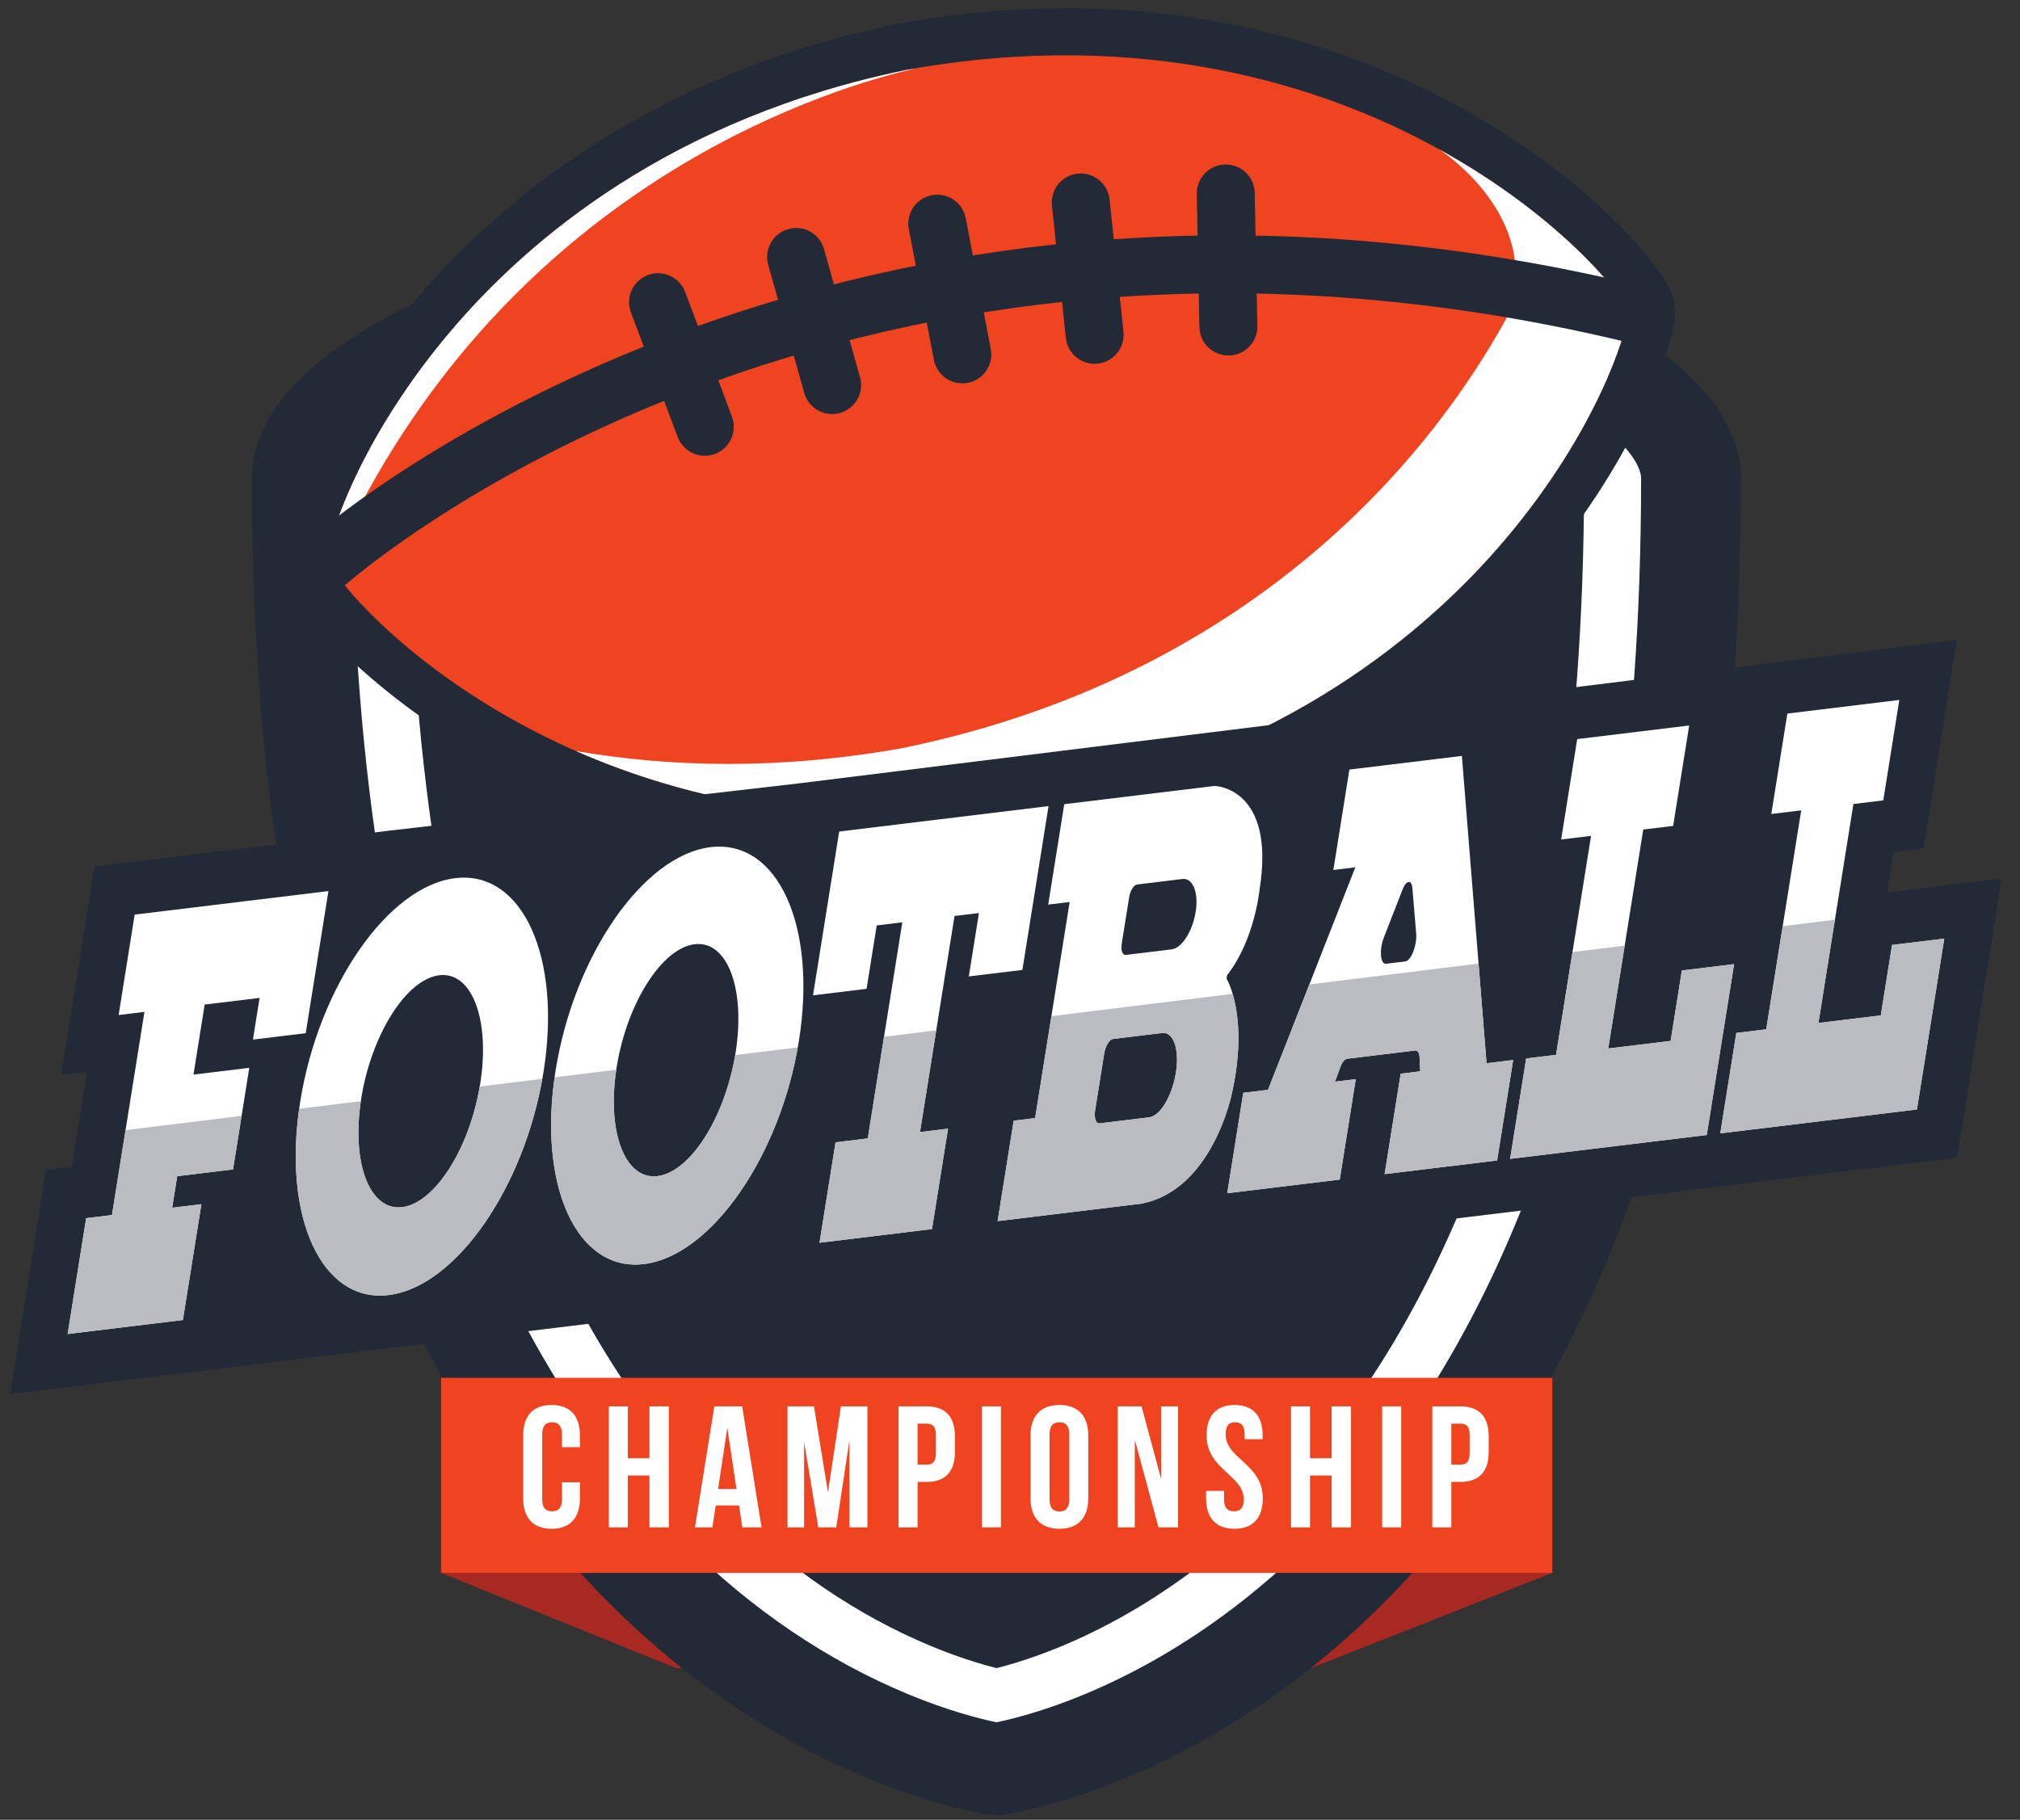 <?xml version="1.0" encoding="UTF-8" standalone="no"?>
<svg
   xmlns:dc="http://purl.org/dc/elements/1.1/"
   xmlns:cc="http://creativecommons.org/ns#"
   xmlns:rdf="http://www.w3.org/1999/02/22-rdf-syntax-ns#"
   xmlns:svg="http://www.w3.org/2000/svg"
   xmlns="http://www.w3.org/2000/svg"
   viewBox="0 0 121.333 109.333"
   height="109.333"
   width="121.333"
   xml:space="preserve"
   id="svg2"
   version="1.1"><rect x="0" y="0" width="121.333" height="109.333" fill="#333333" stroke="none"/><defs
     id="defs6" /><g
     transform="matrix(1.333,0,0,-1.333,0,109.333)"
     id="g10"><g
       transform="scale(0.1)"
       id="g12"><path
         id="path14"
         style="fill:#a82822;fill-opacity:1;fill-rule:nonzero;stroke:none"
         d="M 198.758,111.281 304.648,68.367 H 590.625 L 699.477,111.281 H 198.758" /><path
         id="path16"
         style="fill:#212a36;fill-opacity:1;fill-rule:nonzero;stroke:none"
         d="M 448.965,733.176 C 262.551,730.672 113.488,674.07 113.488,604.598 113.488,38.996 448.965,1.805 448.965,1.805 c 0,0 335.473,37.191 335.473,602.793 0,69.472 -149.051,126.074 -335.473,128.578" /><path
         id="path18"
         style="fill:#ffffff;fill-opacity:1;fill-rule:nonzero;stroke:none"
         d="m 449.063,43.953 c -7.481,1.551 -21.852,5.156 -40.137,12.77 -36.211,15.07 -69.903,37.883 -100.125,67.812 -43.004,42.59 -77.43,98.406 -102.313,165.914 -31.883,86.477 -48.047,192.172 -48.047,314.149 0,8.41 14.649,29.906 70.086,51.09 57.657,22.035 135.918,34.816 220.438,36.007 84.523,-1.191 162.785,-13.972 220.441,-36.007 55.442,-21.184 70.086,-42.68 70.086,-51.09 0,-124.34 -16.789,-231.711 -49.902,-319.121 C 663.926,217.73 628.535,162.031 584.395,119.926 525.082,63.355 466.805,47.617 449.063,43.953" /><path
         id="path20"
         style="fill:#212a36;fill-opacity:1;fill-rule:nonzero;stroke:none"
         d="m 449.066,68.367 c -6.898,1.73 -17.16,4.789 -29.582,9.953 -33.086,13.77 -64,34.75 -91.886,62.368 -40.516,40.121 -73.082,93.074 -96.793,157.386 -30.715,83.332 -46.418,185.473 -46.672,303.61 2.648,3.64 14.465,16.918 54.226,32.113 54.633,20.875 129.411,33.019 210.606,34.203 81.199,-1.184 155.98,-13.328 210.613,-34.203 39.758,-15.195 51.578,-28.473 54.223,-32.113 C 713.543,481.25 697.242,377.508 665.34,293.297 640.914,228.809 607.465,176.023 565.926,136.402 516.758,89.5 469.023,73.375 449.066,68.367" /><path
         id="path22"
         style="fill:#212a36;fill-opacity:1;fill-rule:nonzero;stroke:none"
         d="M 405.039,809.57 C 187.691,765.445 122.875,588.727 126.566,566.008 c 0.231,-1.438 0.508,-2.875 0.825,-4.301 4.964,-22.473 130.5,-162.723 348.761,-123.398 217.348,44.121 282.172,220.836 278.477,243.55 -0.234,1.442 -0.508,2.879 -0.82,4.305 -4.961,22.477 -130.504,162.715 -348.77,123.406" /><path
         id="path24"
         style="fill:#f04420;fill-opacity:1;fill-rule:nonzero;stroke:none"
         d="m 472.172,459.078 c -106.606,-19.148 -186.777,7.695 -235.266,33.598 -56.101,29.965 -85.117,65.941 -89.043,74.414 -0.101,0.496 -0.195,0.988 -0.285,1.48 0.516,9.321 14.184,53.477 55.238,102.059 35.489,41.988 100.067,96.559 206.2,118.172 106.609,19.129 186.781,-7.696 235.273,-33.613 56.094,-29.958 85.109,-65.93 89.043,-74.407 0.106,-0.492 0.188,-0.988 0.273,-1.484 -0.503,-9.332 -14.179,-53.484 -55.23,-102.055 C 642.891,535.254 578.313,480.684 472.172,459.078" /><path
         id="path26"
         style="fill:#ffffff;fill-opacity:1;fill-rule:nonzero;stroke:none"
         d="m 712.824,693.504 c -6.922,1.086 -14.011,0.504 -20.969,1.391 -1.074,0.136 -2.195,0.554 -3.214,1.183 -9.805,-20.98 -24.664,-46.633 -46.286,-73.398 -40.402,-50.008 -114.14,-114.817 -235.992,-139.696 -55.238,-9.89 -104.355,-8.582 -146.8,-1.296 49.23,-21.625 121.191,-39.028 212.609,-22.61 106.141,21.606 170.719,76.176 206.203,118.164 41.051,48.571 54.727,92.723 55.23,102.055 -0.085,0.496 -0.167,0.992 -0.273,1.484 -0.676,1.465 -2.144,3.778 -4.328,6.719 -5.582,1.621 -10.352,5.082 -16.18,6.004" /><path
         id="path28"
         style="fill:#212a36;fill-opacity:1;fill-rule:nonzero;stroke:none"
         d="m 320.031,615.016 c -6.129,-1.172 -12.394,2.199 -14.66,8.242 l -21.074,56.164 c -2.531,6.754 0.887,14.277 7.641,16.808 6.746,2.528 14.277,-0.886 16.804,-7.636 l 21.074,-56.164 c 2.532,-6.75 -0.886,-14.278 -7.636,-16.809 -0.711,-0.266 -1.426,-0.465 -2.149,-0.605" /><path
         id="path30"
         style="fill:#212a36;fill-opacity:1;fill-rule:nonzero;stroke:none"
         d="m 377.414,633.809 c -6.594,-1.266 -13.16,2.711 -15.012,9.293 l -16.23,57.742 c -1.949,6.937 2.094,14.148 9.035,16.105 6.973,1.996 14.148,-2.105 16.102,-9.039 l 16.23,-57.746 c 1.953,-6.941 -2.098,-14.148 -9.039,-16.101 -0.359,-0.102 -0.727,-0.188 -1.086,-0.254" /><path
         id="path32"
         style="fill:#212a36;fill-opacity:1;fill-rule:nonzero;stroke:none"
         d="m 436.09,647.645 c -7.086,-1.356 -13.922,3.289 -15.277,10.367 l -11.29,58.914 c -1.355,7.086 3.286,13.918 10.364,15.281 7.086,1.367 13.922,-3.277 15.281,-10.359 l 11.285,-58.922 c 1.36,-7.086 -3.285,-13.922 -10.363,-15.281" /><path
         id="path34"
         style="fill:#212a36;fill-opacity:1;fill-rule:nonzero;stroke:none"
         d="m 495.723,656.469 c -0.36,-0.067 -0.731,-0.121 -1.11,-0.164 -7.168,-0.75 -13.593,4.453 -14.343,11.621 l -6.258,59.656 c -0.754,7.168 4.394,13.625 11.621,14.359 7.168,0.735 13.59,-4.457 14.344,-11.621 l 6.257,-59.668 c 0.715,-6.797 -3.921,-12.922 -10.511,-14.183" /><path
         id="path36"
         style="fill:#212a36;fill-opacity:1;fill-rule:nonzero;stroke:none"
         d="m 555.988,660.215 c -0.722,-0.137 -1.461,-0.215 -2.218,-0.235 -7.207,-0.14 -13.168,5.59 -13.309,12.801 l -1.176,59.977 c -0.144,7.207 5.602,13.18 12.797,13.305 7.207,0.148 13.164,-5.594 13.305,-12.801 l 1.179,-59.969 c 0.125,-6.453 -4.449,-11.902 -10.578,-13.078" /><path
         id="path38"
         style="fill:#ffffff;fill-opacity:1;fill-rule:nonzero;stroke:none"
         d="m 648.48,752.918 c 1.309,-0.863 46.7,-30.652 31.356,-74.273 l 51.266,-10.579 c 1.597,5.27 2.398,9.133 2.503,11.231 -0.085,0.496 -0.167,0.992 -0.273,1.484 -3.828,8.262 -31.512,42.641 -84.852,72.137" /><path
         id="path40"
         style="fill:#ffffff;fill-opacity:1;fill-rule:nonzero;stroke:none"
         d="m 147.918,571.191 14.547,21.442 c 78.672,148.637 214.027,188.535 250.258,196.777 -1.239,-0.211 -2.461,-0.398 -3.707,-0.609 C 302.883,767.188 238.305,712.617 202.816,670.629 164.77,625.609 150.254,584.41 147.918,571.191" /><path
         id="path42"
         style="fill:#212a36;fill-opacity:1;fill-rule:nonzero;stroke:none"
         d="m 736.066,666.473 c -1.765,-0.336 -3.617,-0.313 -5.468,0.125 -81.262,19.32 -161.973,25.613 -239.891,18.695 -62.316,-5.531 -123.043,-19.473 -180.469,-41.441 -97.98,-37.485 -153.144,-86.016 -153.687,-86.5 -5.383,-4.793 -13.633,-4.321 -18.426,1.058 -4.797,5.375 -4.336,13.617 1.039,18.418 2.34,2.094 58.516,51.699 160.574,90.957 59.774,22.996 122.965,37.621 187.832,43.445 80.977,7.274 164.778,0.821 249.063,-19.23 7.019,-1.668 11.351,-8.703 9.691,-15.723 -1.242,-5.156 -5.363,-8.863 -10.258,-9.804" /><path
         id="path44"
         style="fill:#212a36;fill-opacity:1;fill-rule:nonzero;stroke:none"
         d="m 850.336,417.945 2.906,18.168 13.477,1.637 15.027,94.023 L 360.051,467.137 173.879,445.641 42.59,429.691 27.57,335.668 39.203,337.082 32.367,294.285 20.73,292.875 4.602,191.898 100.5,203.547 l 781.375,94.887 20.094,125.785 -51.633,-6.274" /><path
         id="path46"
         style="fill:#ffffff;fill-opacity:1;fill-rule:nonzero;stroke:none"
         d="m 53.457,362.723 11.633,1.414 -14.633,-91.567 -11.633,-1.41 -8.344,-52.207 11.633,1.41 27.137,3.293 13.16,1.602 8.34,52.211 -13.16,-1.602 2.273,14.215 25.149,3.059 7.312,45.781 -25.144,-3.055 5.047,31.567 24.746,3.004 -3.004,-18.79 23.797,2.891 3,18.785 4.257,26.66 2.973,18.602 L 60.684,407.98 53.457,362.723" /><path
         id="path48"
         style="fill:#ffffff;fill-opacity:1;fill-rule:nonzero;stroke:none"
         d="m 413.816,449.758 -35.671,-4.336 -4.567,-28.57 -2.664,-16.684 -4.566,-28.578 24.136,2.937 4.567,28.571 11.535,1.402 -15.559,-97.395 -14.523,-1.765 -7.231,-45.254 14.52,1.762 23.523,2.859 12.645,1.535 7.23,45.258 -12.644,-1.539 15.562,97.394 11.004,1.34 -4.566,-28.574 24.141,2.93 4.566,28.574 2.664,16.684 4.566,28.574 -35.144,-4.27 -23.524,-2.855" /><path
         id="path50"
         style="fill:#ffffff;fill-opacity:1;fill-rule:nonzero;stroke:none"
         d="m 752.797,351.047 -28.109,-3.414 15.773,98.691 13.469,1.637 7.234,45.254 -50.465,-6.133 -7.234,-45.254 13.473,1.637 -15.77,-98.688 -13.469,-1.636 -7.23,-45.254 13.469,1.633 23.519,2.859 51.633,6.269 2.836,17.836 4.394,27.418 5.067,31.754 -23.524,-2.855 -5.066,-31.754" /><path
         id="path52"
         style="fill:#ffffff;fill-opacity:1;fill-rule:nonzero;stroke:none"
         d="m 852.57,394.301 -5.07,-31.75 -28.105,-3.414 15.765,98.687 13.453,1.637 7.231,45.258 -50.449,-6.129 -7.231,-45.258 13.473,1.633 -15.766,-98.688 -13.473,-1.632 -7.23,-45.258 13.469,1.633 23.527,2.863 51.629,6.269 2.84,17.836 4.394,27.418 5.067,31.754 -23.524,-2.859" /><path
         id="path54"
         style="fill:#ffffff;fill-opacity:1;fill-rule:nonzero;stroke:none"
         d="m 181.227,276.133 c -14.801,-1.797 -23.059,20.14 -18.446,49.004 4.614,28.859 20.344,53.711 35.141,55.508 14.797,1.796 23.058,-20.141 18.445,-49.004 -4.609,-28.856 -20.344,-53.711 -35.14,-55.508 z m 23.89,148.273 C 174.844,420.727 143.582,375.684 135.293,323.793 127,271.906 144.816,232.82 175.09,236.5 c 30.277,3.676 61.535,48.719 69.828,100.609 8.289,51.891 -9.531,90.973 -39.801,87.297" /><path
         id="path56"
         style="fill:#ffffff;fill-opacity:1;fill-rule:nonzero;stroke:none"
         d="m 296.293,290.109 c -14.793,-1.796 -23.051,20.145 -18.441,49.004 4.613,28.86 20.343,53.711 35.14,55.512 14.801,1.797 23.055,-20.141 18.446,-49.004 -4.61,-28.859 -20.344,-53.711 -35.145,-55.512 z m 23.895,148.274 c -30.274,-3.676 -61.536,-48.723 -69.825,-100.61 -8.293,-51.89 9.528,-90.976 39.801,-87.296 30.27,3.675 61.535,48.722 69.828,100.609 8.289,51.891 -9.531,90.977 -39.804,87.297" /><path
         id="path58"
         style="fill:#ffffff;fill-opacity:1;fill-rule:nonzero;stroke:none"
         d="m 517.871,316.613 -22.422,-2.722 c -1.648,-0.203 -2.527,2.472 -1.969,5.964 l 4.055,25.387 c 0.559,3.492 2.344,6.488 3.992,6.692 l 22.141,2.687 c 4.656,0.567 7.574,-6.226 6.457,-16.012 -1.281,-11.238 -7.035,-21.363 -12.254,-21.996 z m -9.039,99.332 c 0.465,2.914 2.07,5.43 3.59,5.614 l 20.379,2.472 c 4.289,0.524 7.078,-5.105 6.187,-13.261 -1.027,-9.372 -6.191,-17.864 -11,-18.45 l -20.64,-2.507 c -1.516,-0.184 -2.368,2.031 -1.899,4.945 z m 43.856,-36.832 0.246,1.571 c 12.457,15.836 14.632,38.57 14.632,38.57 7.375,46.172 -20.257,46.719 -20.257,46.719 l -17.063,-2.075 -50.683,-6.156 -7.235,-45.254 9.664,1.172 -15.558,-97.379 0.015,-0.011 -9.679,-1.18 -7.235,-45.258 50.692,6.16 14.058,1.707 c 32.207,6.188 40.813,49.742 40.813,49.742 7.816,35.047 -2.41,51.672 -2.41,51.672" /><path
         id="path60"
         style="fill:#ffffff;fill-opacity:1;fill-rule:nonzero;stroke:none"
         d="m 633.234,386.875 -8.644,-1.047 c -2.621,-0.32 -3.172,6.281 -0.992,11.887 l 8.437,21.664 c 1.621,4.176 4.067,4.476 4.395,0.535 l 1.711,-20.437 c 0.441,-5.278 -2.282,-12.286 -4.907,-12.602 z m 25.5,92.629 -50.687,-6.152 -7.234,-45.262 9.902,1.207 -39.344,-100.289 -11.141,-1.352 -7.23,-45.258 50.688,6.157 7.23,45.258 -9.371,-1.137 2.531,6.859 c 0.735,1.977 1.914,3.344 3,3.477 l 30.598,3.718 c 1.105,0.133 1.894,-1.046 1.984,-2.972 l 0.309,-6.414 -8.817,-1.074 -7.23,-45.254 50.687,6.156 7.231,45.258 -11.988,-1.457 -11.118,138.531" /><path
         id="path62"
         style="fill:#5c6c84;fill-opacity:1;fill-rule:nonzero;stroke:none"
         d="m 30.48,218.953 8.344,52.207 -8.344,-52.207 z m 5.82,0.703 5.812,0.707 27.137,3.293 13.16,1.602 8.34,52.211 -8.34,-52.211 -13.16,-1.602 -27.137,-3.293 z m 14.156,52.914 6.117,38.27 z m 27.133,3.297 2.273,14.215 25.149,3.059 3.855,24.136 -3.855,-24.136 -25.149,-3.059 -2.273,-14.215" /><path
         id="path64"
         style="fill:#babcc2;fill-opacity:1;fill-rule:nonzero;stroke:none"
         d="m 30.48,218.953 8.344,52.207 11.633,1.41 6.117,38.27 52.293,6.437 -3.855,-24.136 -25.149,-3.059 -2.273,-14.215 13.16,1.602 -8.34,-52.211 -13.16,-1.602 -27.137,-3.293 -5.812,-0.707 -5.82,-0.703" /><path
         id="path66"
         style="fill:#5c6c84;fill-opacity:1;fill-rule:nonzero;stroke:none"
         d="m 369.273,260.086 7.231,45.254 14.523,1.765 7.317,45.813 -7.317,-45.813 -14.523,-1.765 -7.231,-45.254" /><path
         id="path68"
         style="fill:#babcc2;fill-opacity:1;fill-rule:nonzero;stroke:none"
         d="m 369.273,260.086 v 0 l 7.231,45.254 14.523,1.765 7.317,45.813 23.527,2.895 -7.324,-45.852 12.644,1.539 -7.23,-45.258 -12.645,-1.535 -23.523,-2.859 -14.52,-1.762" /><path
         id="path70"
         style="fill:#babcc2;fill-opacity:1;fill-rule:nonzero;stroke:none"
         d="m 680.469,297.887 7.23,45.254 13.469,1.636 2.695,16.883 4.707,29.449 23.52,2.895 -7.402,-46.371 28.109,3.414 5.066,31.754 23.524,2.855 -5.067,-31.754 -4.394,-27.418 -2.836,-17.836 -51.633,-6.269 -23.519,-2.859 -13.469,-1.633" /><path
         id="path72"
         style="fill:#5c6c84;fill-opacity:1;fill-rule:nonzero;stroke:none"
         d="m 812.164,313.883 v 0 l 51.629,6.269 1.41,8.918 -1.41,-8.918 z m -16.293,42.394 7.422,46.493 z m 23.524,2.86 7.421,46.531 v 0 z m 0,0 28.105,3.414 5.07,31.75 23.524,2.859 -23.524,-2.859 -5.07,-31.75 -28.105,-3.414" /><path
         id="path74"
         style="fill:#babcc2;fill-opacity:1;fill-rule:nonzero;stroke:none"
         d="m 775.168,309.387 7.23,45.258 13.473,1.632 7.422,46.493 23.523,2.898 -7.421,-46.531 28.105,3.414 5.07,31.75 23.524,2.859 -5.067,-31.754 -4.394,-27.418 -1.43,-8.918 -1.41,-8.918 -51.629,-6.269 -23.527,-2.86 -13.469,-1.636" /><path
         id="path76"
         style="fill:#5c6c84;fill-opacity:1;fill-rule:nonzero;stroke:none"
         d="m 171.918,236.27 c 1.043,0.019 2.098,0.097 3.172,0.23 0.031,0.004 0.058,0.004 0.09,0.008 -0.028,-0.004 -0.059,-0.004 -0.09,-0.008 -1.074,-0.133 -2.129,-0.211 -3.172,-0.23 z m 3.301,0.242 c 0.015,0.004 0.031,0.008 0.047,0.008 -0.016,0 -0.032,-0.004 -0.047,-0.008 z m 0.097,0.015 c 0.016,0 0.028,0 0.036,0.004 -0.008,-0.004 -0.02,-0.004 -0.036,-0.004 z m 0.086,0.012 c 0.012,0 0.028,0 0.039,0.004 -0.015,-0.004 -0.023,-0.004 -0.039,-0.004 z m 0.106,0.012 c 0.004,0 0.012,0 0.019,0.004 -0.007,-0.004 -0.015,-0.004 -0.019,-0.004 z m 0.086,0.012 c 0.008,0 0.011,0.003 0.023,0.003 -0.008,0 -0.015,-0.003 -0.023,-0.003 z m 0.082,0.011 c 0.012,0.004 0.019,0.004 0.027,0.004 -0.012,0 -0.015,0 -0.027,-0.004 z m 0.082,0.012 c 0.012,0 0.027,0.004 0.035,0.004 -0.012,0 -0.02,0 -0.035,-0.004 z m 0.09,0.016 c 0.011,0 0.023,0 0.031,0 -0.008,0 -0.02,0 -0.031,0 z m 0.086,0.007 c 0.011,0.004 0.023,0.004 0.035,0.008 -0.012,-0.004 -0.024,-0.008 -0.035,-0.008 z m 0.086,0.016 c 0.015,0 0.019,0 0.035,0.004 -0.016,-0.004 -0.02,-0.004 -0.035,-0.004 z m 0.089,0.012 c 0.016,0.004 0.02,0.004 0.032,0.004 -0.008,0 -0.02,0 -0.032,-0.004 z m 0.086,0.015 c 0.016,0 0.024,0 0.035,0.004 -0.011,-0.004 -0.019,-0.004 -0.035,-0.004 z m 0.09,0.012 c 0.012,0.004 0.02,0.004 0.035,0.008 -0.011,-0.004 -0.023,-0.004 -0.035,-0.008 z m 0.09,0.016 c 0.012,0.004 0.02,0.004 0.027,0.004 -0.007,0 -0.015,0 -0.027,-0.004 z m 0.09,0.015 c 0.008,0 0.019,0 0.027,0.004 -0.008,-0.004 -0.019,-0.004 -0.027,-0.004 z m 0.098,0.012 c 0,0 0.007,0.004 0.011,0.004 -0.008,0 -0.011,0 -0.011,-0.004 z m 0.082,0.016 c 0.007,0 0.011,0 0.019,0 -0.008,0 -0.012,0 -0.019,0 z m 0.089,0.015 c 0.004,0 0.008,0 0.016,0 -0.008,0 -0.012,0 -0.016,0 z m 0.082,0.016 c 0.008,0 0.016,0.004 0.024,0.004 -0.008,0 -0.016,-0.004 -0.024,-0.004 z m 0.098,0.016 c 0.004,0 0.004,0 0.004,0 0,0 0,0 -0.004,0 z m 0.082,0.015 c 0.008,0 0.008,0.004 0.012,0.004 -0.004,0 -0.004,-0.004 -0.012,-0.004 z m 0.094,0.016 c 0.004,0 0.004,0 0.004,0 z m 0.082,0.015 c 0.008,0 0.008,0 0.008,0 0,0 0,0 -0.008,0 z m 0.094,0.016 v 0 z m 0.086,0.02 c 0.003,0 0.003,0 0.003,0 z m 0.089,0.015 z m 0.082,0.016 h 0.004 z m 2.028,39.148 c -13.535,0 -20.977,20.715 -16.961,47.86 l 0.008,0.004 c -4.016,-27.145 3.422,-47.864 16.953,-47.864 0.547,0 1.105,0.035 1.676,0.102 14.593,1.773 30.101,25.992 34.941,54.355 h 0.008 c -4.84,-28.363 -20.352,-52.582 -34.949,-54.355 -0.571,-0.07 -1.129,-0.102 -1.676,-0.102" /><path
         id="path78"
         style="fill:#babcc2;fill-opacity:1;fill-rule:nonzero;stroke:none"
         d="m 171.199,236.262 c -27.254,0 -43.097,36.234 -36.394,84.211 l 27.785,3.418 c -4.016,-27.145 3.426,-47.86 16.961,-47.86 0.547,0 1.105,0.032 1.676,0.102 14.597,1.773 30.109,25.992 34.949,54.355 l 28.191,3.473 c -8.777,-49.168 -37.961,-91.484 -66.84,-97.078 h -0.004 c -0.023,-0.004 -0.054,-0.012 -0.082,-0.016 v 0 c -0.031,-0.008 -0.058,-0.012 -0.086,-0.015 0,0 0,0 -0.003,0 -0.032,-0.008 -0.055,-0.016 -0.086,-0.02 v 0 c -0.032,-0.004 -0.055,-0.012 -0.086,-0.016 0,0 0,0 -0.008,0 -0.024,-0.003 -0.055,-0.007 -0.078,-0.015 0,0 0,0 -0.004,0 -0.027,-0.004 -0.055,-0.012 -0.082,-0.012 -0.004,0 -0.004,-0.004 -0.012,-0.004 -0.023,-0.004 -0.051,-0.008 -0.078,-0.015 0,0 0,0 -0.004,0 -0.027,-0.004 -0.051,-0.008 -0.074,-0.012 -0.008,0 -0.016,-0.004 -0.024,-0.004 -0.019,-0.008 -0.043,-0.008 -0.066,-0.016 -0.008,0 -0.012,0 -0.016,0 -0.023,-0.004 -0.046,-0.008 -0.07,-0.015 -0.008,0 -0.012,0 -0.019,0 -0.024,-0.004 -0.047,-0.008 -0.071,-0.012 -0.004,0 -0.011,-0.004 -0.011,-0.004 -0.028,-0.004 -0.047,-0.004 -0.071,-0.008 -0.008,-0.004 -0.019,-0.004 -0.027,-0.004 -0.02,-0.004 -0.039,-0.007 -0.063,-0.011 -0.007,0 -0.015,0 -0.027,-0.004 -0.02,-0.004 -0.039,-0.004 -0.055,-0.008 -0.015,-0.004 -0.023,-0.004 -0.035,-0.008 -0.019,-0.004 -0.035,-0.004 -0.055,-0.008 -0.011,-0.004 -0.019,-0.004 -0.035,-0.004 -0.015,-0.004 -0.031,-0.007 -0.054,-0.011 -0.012,0 -0.016,0 -0.032,-0.004 -0.019,-0.004 -0.035,-0.004 -0.054,-0.008 -0.016,-0.004 -0.02,-0.004 -0.035,-0.004 -0.016,-0.004 -0.036,-0.004 -0.051,-0.008 -0.012,-0.004 -0.024,-0.004 -0.035,-0.008 -0.02,0 -0.036,-0.004 -0.055,-0.007 -0.008,0 -0.02,0 -0.031,0 -0.016,-0.004 -0.035,-0.012 -0.055,-0.012 -0.008,0 -0.023,-0.004 -0.035,-0.004 -0.016,0 -0.035,-0.004 -0.055,-0.008 -0.008,0 -0.015,0 -0.027,-0.004 -0.02,-0.004 -0.039,-0.004 -0.059,-0.008 -0.012,0 -0.015,-0.003 -0.023,-0.003 -0.024,0 -0.047,-0.004 -0.067,-0.008 -0.007,-0.004 -0.015,-0.004 -0.019,-0.004 -0.02,-0.004 -0.047,-0.008 -0.067,-0.008 -0.011,-0.004 -0.027,-0.004 -0.039,-0.004 -0.019,0 -0.031,-0.004 -0.05,-0.008 -0.008,-0.004 -0.02,-0.004 -0.036,-0.004 -0.011,0 -0.031,-0.007 -0.05,-0.007 -0.016,0 -0.032,-0.004 -0.047,-0.008 -0.012,0 -0.028,0 -0.039,-0.004 -0.032,-0.004 -0.059,-0.004 -0.09,-0.008 -1.074,-0.133 -2.129,-0.211 -3.172,-0.23 -0.242,-0.008 -0.48,-0.008 -0.719,-0.008" /><path
         id="path80"
         style="fill:#5c6c84;fill-opacity:1;fill-rule:nonzero;stroke:none"
         d="m 287.406,250.258 c 0.86,0.031 1.735,0.097 2.617,0.199 -0.882,-0.102 -1.757,-0.168 -2.617,-0.199 z m 2.758,0.219 v 0 c 0.031,0.003 0.055,0.003 0.09,0.011 -0.035,-0.008 -0.059,-0.008 -0.09,-0.011 z m 0.137,0.015 c 0.012,0.004 0.023,0.004 0.039,0.008 -0.016,-0.004 -0.027,-0.004 -0.039,-0.008 z m 0.09,0.012 c 0.007,0 0.023,0.004 0.039,0.004 -0.016,0 -0.032,-0.004 -0.039,-0.004 z m 0.078,0.008 c 0.015,0.004 0.031,0.008 0.047,0.008 -0.016,0 -0.028,-0.004 -0.047,-0.008 z m 0.097,0.015 c 0.012,0 0.024,0 0.039,0.004 -0.015,-0.004 -0.027,-0.004 -0.039,-0.004 z m 0.082,0.012 c 0.016,0.004 0.028,0.004 0.043,0.004 -0.015,0 -0.027,0 -0.043,-0.004 z m 0.094,0.012 c 0.008,0 0.024,0.004 0.039,0.004 -0.015,0 -0.031,-0.004 -0.039,-0.004 z m 0.082,0.012 c 0.016,0 0.028,0.003 0.043,0.007 -0.012,-0.004 -0.027,-0.007 -0.043,-0.007 z m 0.086,0.011 c 0.016,0.004 0.031,0.008 0.043,0.008 -0.012,0 -0.027,-0.004 -0.043,-0.008 z m 0.09,0.016 c 0.012,0 0.027,0 0.043,0.004 -0.016,-0.004 -0.031,-0.004 -0.043,-0.004 z m 0.086,0.012 c 0.012,0.003 0.031,0.003 0.047,0.003 -0.02,0 -0.031,0 -0.047,-0.003 z m 0.09,0.011 c 0.015,0.004 0.027,0.008 0.039,0.008 -0.012,0 -0.024,-0.004 -0.039,-0.008 z m 0.094,0.016 c 0.007,0 0.023,0.004 0.031,0.004 -0.008,0 -0.02,-0.004 -0.031,-0.004 z m 0.089,0.016 c 0.008,0 0.02,0 0.032,0.003 -0.012,-0.003 -0.024,-0.003 -0.032,-0.003 z m 0.086,0.011 c 0.012,0.004 0.02,0.004 0.035,0.004 -0.011,0 -0.023,0 -0.035,-0.004 z m 0.09,0.012 c 0.012,0.004 0.02,0.008 0.031,0.008 -0.011,0 -0.019,-0.004 -0.031,-0.008 z m 0.09,0.016 c 0.012,0 0.02,0.004 0.027,0.007 -0.007,-0.003 -0.015,-0.007 -0.027,-0.007 z m 0.09,0.015 c 0.008,0 0.015,0.004 0.023,0.004 -0.008,0 -0.015,-0.004 -0.023,-0.004 z m 0.09,0.016 c 0.008,0 0.011,0 0.019,0.004 -0.004,-0.004 -0.011,-0.004 -0.019,-0.004 z m 0.086,0.015 c 0.004,0 0.015,0.004 0.023,0.004 -0.008,0 -0.016,0 -0.023,-0.004 z m 0.089,0.016 c 0.008,0 0.012,0 0.016,0 -0.004,0 -0.008,0 -0.016,0 z m 0.09,0.016 c 0.004,0 0.008,0.004 0.016,0.004 -0.004,0 -0.012,-0.004 -0.016,-0.004 z m 0.086,0.015 c 0.008,0.004 0.012,0.004 0.016,0.004 -0.004,0 -0.008,0 -0.016,-0.004 z m 0.09,0.016 c 0.004,0 0.008,0.004 0.016,0.004 -0.008,0 -0.012,-0.004 -0.016,-0.004 z m 0.09,0.016 c 0,0 0.008,0 0.008,0.004 0,-0.004 -0.008,-0.004 -0.008,-0.004 z m 0.086,0.019 c 0.004,0 0.004,0 0.012,0 -0.008,0 -0.008,0 -0.012,0 z m 0.09,0.016 c 0,0 0,0 0.008,0 -0.008,0 -0.008,0 -0.008,0 z m 0.086,0.015 c 0,0 0.007,0 0.011,0 -0.004,0 -0.011,0 -0.011,0 z m 0.09,0.02 c 0,0 0,0 0.007,0 -0.007,0 -0.007,0 -0.007,0 z m 0.085,0.016 c 0,0 0,0 0.004,0 -0.004,0 -0.004,0 -0.004,0 z m 0.09,0.019 v 0 z m 1.758,39.094 c -13.566,0 -21.016,20.816 -16.93,48.055 h 0.008 c -4.082,-27.239 3.36,-48.055 16.922,-48.055 0.262,0 0.52,0.008 0.789,0.023 -0.269,-0.015 -0.527,-0.023 -0.789,-0.023 z m 1.481,0.082 c 0.066,0.008 0.132,0.012 0.191,0.019 -0.059,-0.007 -0.125,-0.011 -0.191,-0.019 z m 0.281,0.031 c 0.004,0 0.008,0.004 0.008,0.004 0,0 -0.004,-0.004 -0.008,-0.004 z m 0.086,0.016 c 0.008,0 0.015,0 0.027,0 -0.012,0 -0.019,0 -0.027,0 z m 0.086,0.008 c 0.011,0 0.015,0 0.019,0.003 -0.004,-0.003 -0.011,-0.003 -0.019,-0.003 z m 0.086,0.011 c 0.011,0.004 0.023,0.004 0.031,0.004 -0.008,0 -0.02,0 -0.031,-0.004 z m 0.086,0.012 c 0.011,0.004 0.023,0.008 0.035,0.008 -0.012,0 -0.024,-0.004 -0.035,-0.008 z m 0.089,0.016 c 0.008,0 0.02,0.004 0.036,0.004 -0.016,0 -0.028,-0.004 -0.036,-0.004 z m 0.082,0.011 c 0.016,0.004 0.028,0.004 0.04,0.008 -0.012,-0.004 -0.024,-0.004 -0.04,-0.008 z m 0.09,0.016 c 0.008,0.004 0.024,0.008 0.035,0.008 -0.011,0 -0.027,-0.004 -0.035,-0.008 z m 0.086,0.016 c 0.012,0.003 0.024,0.003 0.035,0.003 -0.011,0 -0.023,0 -0.035,-0.003 z m 0.086,0.011 c 0.012,0.004 0.024,0.012 0.039,0.012 -0.015,0 -0.027,-0.008 -0.039,-0.012 z m 0.086,0.02 c 0.012,0 0.024,0.004 0.035,0.008 -0.011,-0.004 -0.023,-0.008 -0.035,-0.008 z m 0.086,0.015 c 0.016,0.004 0.027,0.008 0.043,0.008 -0.016,0 -0.027,-0.004 -0.043,-0.008 z m 0.09,0.02 c 0.012,0 0.023,0.004 0.039,0.008 -0.016,-0.004 -0.027,-0.008 -0.039,-0.008 z m 0.082,0.016 c 0.016,0.004 0.031,0.004 0.047,0.007 -0.016,-0.003 -0.031,-0.003 -0.047,-0.007 z m 0.086,0.019 c 0.015,0 0.031,0.004 0.043,0.008 -0.012,-0.004 -0.024,-0.008 -0.043,-0.008 z m 0.09,0.016 c 0.015,0.004 0.031,0.008 0.047,0.011 -0.02,-0.003 -0.032,-0.007 -0.047,-0.011 z m 0.086,0.019 c 0.011,0.004 0.031,0.008 0.043,0.008 -0.012,0 -0.032,-0.004 -0.043,-0.008 z m 0.086,0.02 c 0.015,0.004 0.027,0.008 0.043,0.012 -0.012,-0.004 -0.028,-0.008 -0.043,-0.012 z m 0.086,0.023 c 0.015,0 0.031,0.004 0.046,0.008 -0.015,-0.004 -0.031,-0.008 -0.046,-0.008 z m 0.082,0.02 c 0.019,0 0.035,0.008 0.05,0.008 -0.015,0 -0.031,-0.008 -0.05,-0.008 z m 0.089,0.019 c 0.016,0.004 0.036,0.008 0.051,0.012 -0.015,-0.004 -0.035,-0.008 -0.051,-0.012 z m 0.086,0.024 c 0.016,0 0.032,0.008 0.051,0.008 -0.016,0 -0.035,-0.008 -0.051,-0.008 z m 0.086,0.019 c 0.02,0.004 0.035,0.008 0.051,0.012 -0.016,-0.004 -0.031,-0.008 -0.051,-0.012 z m 0.086,0.02 c 0.02,0.008 0.035,0.012 0.055,0.015 -0.02,-0.003 -0.035,-0.007 -0.055,-0.015 z m 0.086,0.027 c 0.02,0.004 0.039,0.008 0.055,0.012 -0.016,-0.004 -0.035,-0.008 -0.055,-0.012 z m 0.086,0.024 c 0.02,0.004 0.039,0.007 0.059,0.015 -0.02,-0.008 -0.039,-0.011 -0.059,-0.015 z m 0.086,0.023 c 0.02,0.004 0.039,0.008 0.063,0.016 -0.024,-0.008 -0.043,-0.012 -0.063,-0.016 z m 0.086,0.023 c 0.019,0.004 0.043,0.012 0.062,0.02 -0.019,-0.012 -0.039,-0.016 -0.062,-0.02 z m 0.082,0.024 c 0.027,0.004 0.047,0.012 0.066,0.019 -0.019,-0.003 -0.039,-0.015 -0.066,-0.019 z m 0.09,0.023 c 0.023,0.012 0.043,0.016 0.066,0.02 -0.019,-0.004 -0.043,-0.012 -0.066,-0.02 z m 0.082,0.028 c 0.023,0.008 0.051,0.015 0.074,0.023 -0.023,-0.008 -0.051,-0.015 -0.074,-0.023 z m 0.09,0.023 c 0.027,0.012 0.05,0.02 0.07,0.027 -0.02,-0.007 -0.043,-0.015 -0.07,-0.027 z m 0.082,0.027 c 0.027,0.008 0.051,0.016 0.078,0.028 -0.024,-0.012 -0.051,-0.02 -0.078,-0.028 z m 0.086,0.028 c 0.027,0.008 0.054,0.019 0.078,0.027 -0.024,-0.008 -0.051,-0.019 -0.078,-0.027 z m 0.086,0.027 c 0.027,0.012 0.054,0.02 0.078,0.028 -0.024,-0.008 -0.051,-0.016 -0.078,-0.028 z m 0.086,0.031 c 0.027,0.008 0.058,0.02 0.082,0.024 -0.024,-0.004 -0.055,-0.016 -0.082,-0.024 z m 0.082,0.024 c 13.64,4.586 27.339,27.43 31.796,53.82 h 0.008 c -4.457,-26.394 -18.16,-49.234 -31.804,-53.82" /><path
         id="path82"
         style="fill:#babcc2;fill-opacity:1;fill-rule:nonzero;stroke:none"
         d="m 286.273,250.238 c -27.293,0 -43.144,36.332 -36.367,84.403 l 27.785,3.422 c -4.086,-27.239 3.364,-48.055 16.93,-48.055 0.262,0 0.52,0.008 0.789,0.023 0.227,0.012 0.461,0.032 0.692,0.059 0.066,0.008 0.132,0.012 0.191,0.019 v 0 c 0.031,0.008 0.062,0.008 0.09,0.012 0.004,0 0.008,0.004 0.008,0.004 0.027,0 0.054,0.004 0.078,0.012 0.008,0 0.015,0 0.027,0 0.02,0.004 0.039,0.004 0.059,0.008 0.008,0 0.015,0 0.019,0.003 0.028,0.004 0.047,0.008 0.067,0.008 0.011,0.004 0.023,0.004 0.031,0.004 0.019,0.004 0.039,0.008 0.055,0.008 0.011,0.004 0.023,0.008 0.035,0.008 0.015,0 0.035,0.004 0.054,0.008 0.008,0 0.02,0.004 0.036,0.004 0.015,0.003 0.035,0.007 0.046,0.007 0.016,0.004 0.028,0.004 0.04,0.008 0.019,0.004 0.035,0.008 0.05,0.008 0.008,0.004 0.024,0.008 0.035,0.008 0.02,0 0.036,0.004 0.051,0.008 0.012,0.003 0.024,0.003 0.035,0.003 0.02,0.004 0.036,0.008 0.051,0.008 0.012,0.004 0.024,0.012 0.039,0.012 0.016,0 0.031,0.004 0.047,0.008 0.012,0 0.024,0.004 0.035,0.008 0.016,0.004 0.035,0.007 0.051,0.007 0.016,0.004 0.027,0.008 0.043,0.008 0.012,0.004 0.027,0.008 0.047,0.012 0.012,0 0.023,0.004 0.039,0.008 0.012,0 0.027,0.004 0.043,0.008 0.016,0.004 0.031,0.004 0.047,0.007 0.012,0.004 0.027,0.004 0.039,0.012 0.019,0 0.031,0.004 0.043,0.008 0.015,0 0.027,0.008 0.047,0.008 0.015,0.004 0.027,0.008 0.047,0.011 0.011,0 0.023,0.008 0.039,0.008 0.011,0.004 0.031,0.008 0.043,0.008 0.015,0.008 0.027,0.008 0.043,0.012 0.015,0.004 0.031,0.008 0.043,0.012 0.015,0 0.031,0.007 0.043,0.011 0.015,0 0.031,0.004 0.046,0.008 0.012,0.004 0.028,0.004 0.036,0.012 0.019,0 0.035,0.008 0.05,0.008 0.016,0.004 0.028,0.007 0.039,0.011 0.016,0.004 0.036,0.008 0.051,0.012 0.012,0.004 0.024,0.004 0.035,0.012 0.016,0 0.035,0.008 0.051,0.008 0.012,0.003 0.027,0.007 0.035,0.011 0.02,0.004 0.035,0.008 0.051,0.012 0.012,0.004 0.023,0.008 0.035,0.008 0.02,0.008 0.035,0.012 0.055,0.015 0.012,0.004 0.019,0.004 0.031,0.012 0.02,0.004 0.039,0.008 0.055,0.012 0.012,0 0.019,0.008 0.031,0.012 0.02,0.004 0.039,0.007 0.059,0.015 0.007,0 0.015,0.004 0.027,0.008 0.02,0.004 0.039,0.008 0.063,0.016 0.007,0 0.015,0.004 0.023,0.007 0.023,0.004 0.043,0.008 0.062,0.02 0.008,0 0.016,0 0.02,0.004 0.027,0.004 0.047,0.016 0.066,0.019 0.012,0 0.016,0.004 0.024,0.004 0.023,0.008 0.047,0.016 0.066,0.02 0.008,0.004 0.016,0.008 0.016,0.008 0.023,0.008 0.051,0.015 0.074,0.023 0.004,0 0.008,0 0.016,0 0.027,0.012 0.05,0.02 0.07,0.027 0.004,0 0.012,0 0.012,0 0.027,0.008 0.054,0.016 0.078,0.028 0.004,0 0.008,0 0.008,0 0.027,0.008 0.054,0.019 0.078,0.027 0.004,0 0.004,0 0.008,0 0.027,0.012 0.054,0.02 0.078,0.028 0.004,0 0.008,0 0.008,0.003 0.027,0.008 0.058,0.02 0.082,0.024 v 0 c 13.644,4.586 27.347,27.426 31.804,53.82 l 28.192,3.469 c -8.711,-49.098 -37.774,-91.41 -66.61,-97.215 v 0 c -0.027,-0.008 -0.058,-0.016 -0.086,-0.019 -0.004,0 -0.004,0 -0.004,0 -0.027,-0.008 -0.054,-0.012 -0.078,-0.016 -0.007,0 -0.007,0 -0.007,0 -0.028,-0.008 -0.055,-0.012 -0.079,-0.02 -0.004,0 -0.011,0 -0.011,0 -0.028,-0.004 -0.055,-0.011 -0.078,-0.015 -0.008,0 -0.008,0 -0.008,0 -0.028,-0.004 -0.055,-0.012 -0.078,-0.016 -0.008,0 -0.008,0 -0.012,0 -0.024,-0.008 -0.055,-0.012 -0.078,-0.015 0,-0.004 -0.008,-0.004 -0.008,-0.004 -0.027,0 -0.051,-0.008 -0.074,-0.012 -0.008,0 -0.012,-0.004 -0.016,-0.004 -0.023,-0.004 -0.051,-0.008 -0.074,-0.012 -0.004,0 -0.008,0 -0.016,-0.004 -0.023,-0.004 -0.047,-0.011 -0.07,-0.011 -0.008,0 -0.012,-0.004 -0.016,-0.004 -0.027,-0.004 -0.05,-0.008 -0.074,-0.016 -0.004,0 -0.008,0 -0.016,0 -0.023,-0.004 -0.042,-0.008 -0.066,-0.012 -0.008,0 -0.019,-0.004 -0.023,-0.004 -0.024,-0.007 -0.043,-0.007 -0.067,-0.011 -0.008,-0.004 -0.011,-0.004 -0.019,-0.004 -0.024,-0.004 -0.047,-0.008 -0.067,-0.012 -0.008,0 -0.015,-0.004 -0.023,-0.004 -0.024,-0.004 -0.043,-0.004 -0.063,-0.008 -0.007,-0.003 -0.015,-0.007 -0.027,-0.007 -0.016,0 -0.039,-0.008 -0.059,-0.008 -0.011,0 -0.019,-0.004 -0.031,-0.008 -0.019,0 -0.039,-0.004 -0.055,-0.008 -0.015,0 -0.023,0 -0.035,-0.004 -0.015,-0.004 -0.035,-0.004 -0.054,-0.008 -0.012,-0.003 -0.024,-0.003 -0.032,-0.003 -0.019,-0.004 -0.039,-0.008 -0.058,-0.012 -0.008,0 -0.024,-0.004 -0.031,-0.004 -0.016,-0.004 -0.036,-0.004 -0.055,-0.008 -0.012,0 -0.024,-0.004 -0.039,-0.008 -0.012,0 -0.031,-0.004 -0.043,-0.008 -0.016,0 -0.035,0 -0.047,-0.003 -0.012,-0.004 -0.027,-0.008 -0.043,-0.008 -0.016,-0.004 -0.031,-0.004 -0.043,-0.004 -0.016,-0.004 -0.031,-0.008 -0.047,-0.008 -0.012,0 -0.027,-0.004 -0.043,-0.008 -0.012,-0.004 -0.027,-0.004 -0.043,-0.004 -0.015,-0.004 -0.027,-0.007 -0.043,-0.007 -0.015,0 -0.031,-0.004 -0.043,-0.008 -0.015,0 -0.031,-0.004 -0.039,-0.004 -0.019,-0.004 -0.035,-0.004 -0.051,-0.008 -0.015,0 -0.027,0 -0.043,-0.004 -0.011,0 -0.031,-0.004 -0.043,-0.008 -0.015,-0.004 -0.027,-0.004 -0.039,-0.004 -0.019,-0.004 -0.035,-0.007 -0.05,-0.007 -0.016,0 -0.032,-0.004 -0.047,-0.008 -0.012,0 -0.028,0 -0.039,-0.004 -0.016,0 -0.032,-0.004 -0.039,-0.004 -0.02,-0.004 -0.036,-0.004 -0.051,-0.004 -0.016,-0.004 -0.027,-0.004 -0.039,-0.008 -0.016,-0.004 -0.031,-0.004 -0.047,-0.004 -0.035,-0.008 -0.059,-0.008 -0.09,-0.011 v 0 c -0.047,-0.008 -0.094,-0.012 -0.141,-0.02 -0.882,-0.102 -1.757,-0.168 -2.617,-0.199 -0.383,-0.016 -0.758,-0.02 -1.133,-0.02" /><path
         id="path84"
         style="fill:#5c6c84;fill-opacity:1;fill-rule:nonzero;stroke:none"
         d="m 495.277,313.883 c -1.175,0 -1.918,1.523 -1.964,3.75 0.046,-2.227 0.789,-3.75 1.964,-3.75 0.028,0 0.059,0 0.086,0 -0.031,0 -0.058,0 -0.086,0 z m 59.516,12.195 c 0.211,0.875 0.305,1.363 0.305,1.363 0.015,0.059 0.031,0.125 0.043,0.184 -0.012,-0.062 -0.028,-0.125 -0.043,-0.184 0,0 -0.094,-0.488 -0.305,-1.363 z m 0.355,1.578 c 2.598,11.742 3.172,21.41 2.786,29.067 0.386,-7.653 -0.188,-17.321 -2.786,-29.067 z m -24.781,14.946 c 0.008,7.234 -2.465,12.05 -6.168,12.05 -0.176,0 -0.351,-0.007 -0.531,-0.031 l -22.141,-2.691 c -0.824,-0.098 -1.679,-0.899 -2.406,-2.11 0.727,1.211 1.582,2.012 2.406,2.114 l 22.141,2.687 c 0.18,0.024 0.355,0.031 0.531,0.031 3.703,0 6.176,-4.816 6.168,-12.05 z m 27.567,14.125 c -0.004,0.039 -0.004,0.074 -0.008,0.113 0.004,-0.039 0.004,-0.074 0.008,-0.113 z m -0.008,0.16 c -0.004,0.019 -0.004,0.039 -0.004,0.054 0,-0.019 0,-0.035 0.004,-0.054" /><path
         id="path86"
         style="fill:#babcc2;fill-opacity:1;fill-rule:nonzero;stroke:none"
         d="m 449.535,269.836 7.235,45.254 9.679,1.18 -0.015,0.011 7.336,45.918 81.664,10.059 c 1.074,-3.633 2.136,-8.723 2.488,-15.317 0,-0.015 0,-0.035 0.004,-0.054 0,-0.012 0,-0.032 0,-0.047 0.004,-0.039 0.004,-0.074 0.008,-0.113 0,0 0,0 0,-0.004 0.386,-7.657 -0.188,-17.325 -2.786,-29.067 -0.003,-0.011 -0.003,-0.019 -0.007,-0.031 -0.012,-0.059 -0.028,-0.125 -0.043,-0.184 0,0 -0.094,-0.488 -0.305,-1.363 -1.773,-7.41 -11.699,-42.844 -40.508,-48.379 l -14.058,-1.707 z m 43.778,47.797 c 0.046,-2.227 0.789,-3.75 1.964,-3.75 0.028,0 0.055,0 0.086,0 0.028,0 0.055,0.004 0.086,0.008 l 22.422,2.722 c 5.219,0.633 10.973,10.758 12.254,21.996 0.16,1.395 0.238,2.731 0.242,3.993 0.008,7.234 -2.465,12.05 -6.168,12.05 -0.176,0 -0.351,-0.007 -0.531,-0.031 l -22.141,-2.687 c -0.824,-0.102 -1.679,-0.903 -2.406,-2.114 -0.723,-1.207 -1.308,-2.832 -1.586,-4.578 l -4.055,-25.387 c -0.128,-0.789 -0.179,-1.539 -0.167,-2.222" /><path
         id="path88"
         style="fill:#5c6c84;fill-opacity:1;fill-rule:nonzero;stroke:none"
         d="m 623.922,291.016 7.23,45.254 8.817,1.074 -8.817,-1.074 z m -44.738,57.914 10.82,27.582 -10.82,-27.582" /><path
         id="path90"
         style="fill:#babcc2;fill-opacity:1;fill-rule:nonzero;stroke:none"
         d="m 553,282.398 7.23,45.258 11.141,1.352 7.813,19.922 10.824,27.582 76.238,9.386 3.606,-44.925 11.988,1.457 -7.231,-45.258 -50.687,-6.156 7.23,45.254 8.817,1.074 -0.309,6.414 c -0.086,1.828 -0.797,2.98 -1.816,2.98 -0.055,0 -0.11,0 -0.168,-0.008 v 0 l -30.598,-3.714 c -1.012,-0.125 -2.105,-1.317 -2.84,-3.075 -0.054,-0.132 -0.109,-0.269 -0.16,-0.406 l -2.531,-6.859 9.371,1.137 -7.23,-45.258 L 553,282.398" /><path
         id="path92"
         style="fill:#f04420;fill-opacity:1;fill-rule:nonzero;stroke:none"
         d="m 198.758,111.281 h 500.719 v 87.934 H 198.758 Z" /><path
         id="path94"
         style="fill:#ffffff;fill-opacity:1;fill-rule:nonzero;stroke:none"
         d="m 261.32,152.129 v -7.246 c 0,-8.731 -4.367,-13.719 -12.781,-13.719 -8.418,0 -12.785,4.988 -12.785,13.719 v 28.367 c 0,8.73 4.367,13.715 12.785,13.715 8.414,0 12.781,-4.985 12.781,-13.715 v -5.297 h -8.109 v 5.844 c 0,3.898 -1.711,5.375 -4.441,5.375 -2.727,0 -4.442,-1.477 -4.442,-5.375 v -29.461 c 0,-3.895 1.715,-5.297 4.442,-5.297 2.73,0 4.441,1.402 4.441,5.297 v 7.793 h 8.109" /><path
         id="path96"
         style="fill:#ffffff;fill-opacity:1;fill-rule:nonzero;stroke:none"
         d="m 282.91,131.789 h -8.57 v 54.555 h 8.57 v -23.379 h 9.742 v 23.379 h 8.727 v -54.555 h -8.727 v 23.379 h -9.742 v -23.379" /><path
         id="path98"
         style="fill:#ffffff;fill-opacity:1;fill-rule:nonzero;stroke:none"
         d="m 323.594,149.09 h 8.261 l -4.128,27.59 z m 19.562,-17.301 h -8.652 l -1.481,9.899 h -10.519 l -1.484,-9.899 h -7.872 l 8.731,54.555 h 12.547 l 8.73,-54.555" /><path
         id="path100"
         style="fill:#ffffff;fill-opacity:1;fill-rule:nonzero;stroke:none"
         d="m 373.086,147.613 5.844,38.731 h 11.922 v -54.555 h -8.102 v 39.125 l -5.926,-39.125 h -8.101 l -6.391,38.578 v -38.578 h -7.484 v 54.555 h 11.925 l 6.313,-38.731" /><path
         id="path102"
         style="fill:#ffffff;fill-opacity:1;fill-rule:nonzero;stroke:none"
         d="m 413.461,178.551 v -18.473 h 4.051 c 2.726,0 4.207,1.25 4.207,5.145 v 8.179 c 0,3.899 -1.481,5.149 -4.207,5.149 z m 16.832,-5.692 v -7.093 c 0,-8.727 -4.207,-13.481 -12.781,-13.481 h -4.051 v -20.496 h -8.574 v 54.555 h 12.625 c 8.574,0 12.781,-4.758 12.781,-13.485" /><path
         id="path104"
         style="fill:#ffffff;fill-opacity:1;fill-rule:nonzero;stroke:none"
         d="m 442.453,131.789 h 8.57 v 54.555 H 442.453 Z" /><path
         id="path106"
         style="fill:#ffffff;fill-opacity:1;fill-rule:nonzero;stroke:none"
         d="m 472.93,144.336 c 0,-3.895 1.711,-5.379 4.437,-5.379 2.731,0 4.446,1.484 4.446,5.379 v 29.461 c 0,3.898 -1.715,5.375 -4.446,5.375 -2.726,0 -4.437,-1.477 -4.437,-5.375 z m -8.575,28.914 c 0,8.73 4.598,13.715 13.012,13.715 8.418,0 13.016,-4.985 13.016,-13.715 v -28.367 c 0,-8.731 -4.598,-13.719 -13.016,-13.719 -8.414,0 -13.012,4.988 -13.012,13.719 v 28.367" /><path
         id="path108"
         style="fill:#ffffff;fill-opacity:1;fill-rule:nonzero;stroke:none"
         d="m 511.352,171.301 v -39.512 h -7.715 v 54.555 h 10.758 l 8.8,-32.653 v 32.653 h 7.645 v -54.555 h -8.809 l -10.679,39.512" /><path
         id="path110"
         style="fill:#ffffff;fill-opacity:1;fill-rule:nonzero;stroke:none"
         d="m 556.324,186.965 c 8.34,0 12.625,-4.985 12.625,-13.715 v -1.715 h -8.105 v 2.262 c 0,3.898 -1.559,5.375 -4.285,5.375 -2.731,0 -4.289,-1.477 -4.289,-5.375 0,-11.223 16.757,-13.328 16.757,-28.914 0,-8.731 -4.363,-13.719 -12.781,-13.719 -8.418,0 -12.781,4.988 -12.781,13.719 v 3.351 h 8.105 v -3.898 c 0,-3.895 1.715,-5.297 4.446,-5.297 2.722,0 4.441,1.402 4.441,5.297 0,11.227 -16.762,13.328 -16.762,28.914 0,8.73 4.289,13.715 12.629,13.715" /><path
         id="path112"
         style="fill:#ffffff;fill-opacity:1;fill-rule:nonzero;stroke:none"
         d="m 590.305,131.789 h -8.571 v 54.555 h 8.571 v -23.379 h 9.742 v 23.379 h 8.726 v -54.555 h -8.726 v 23.379 h -9.742 v -23.379" /><path
         id="path114"
         style="fill:#ffffff;fill-opacity:1;fill-rule:nonzero;stroke:none"
         d="m 622.805,131.789 h 8.578 v 54.555 H 622.805 Z" /><path
         id="path116"
         style="fill:#ffffff;fill-opacity:1;fill-rule:nonzero;stroke:none"
         d="m 653.984,178.551 v -18.473 h 4.051 c 2.727,0 4.207,1.25 4.207,5.145 v 8.179 c 0,3.899 -1.48,5.149 -4.207,5.149 z m 16.836,-5.692 v -7.093 c 0,-8.727 -4.215,-13.481 -12.785,-13.481 h -4.051 v -20.496 h -8.574 v 54.555 h 12.625 c 8.57,0 12.785,-4.758 12.785,-13.485" /></g></g></svg>